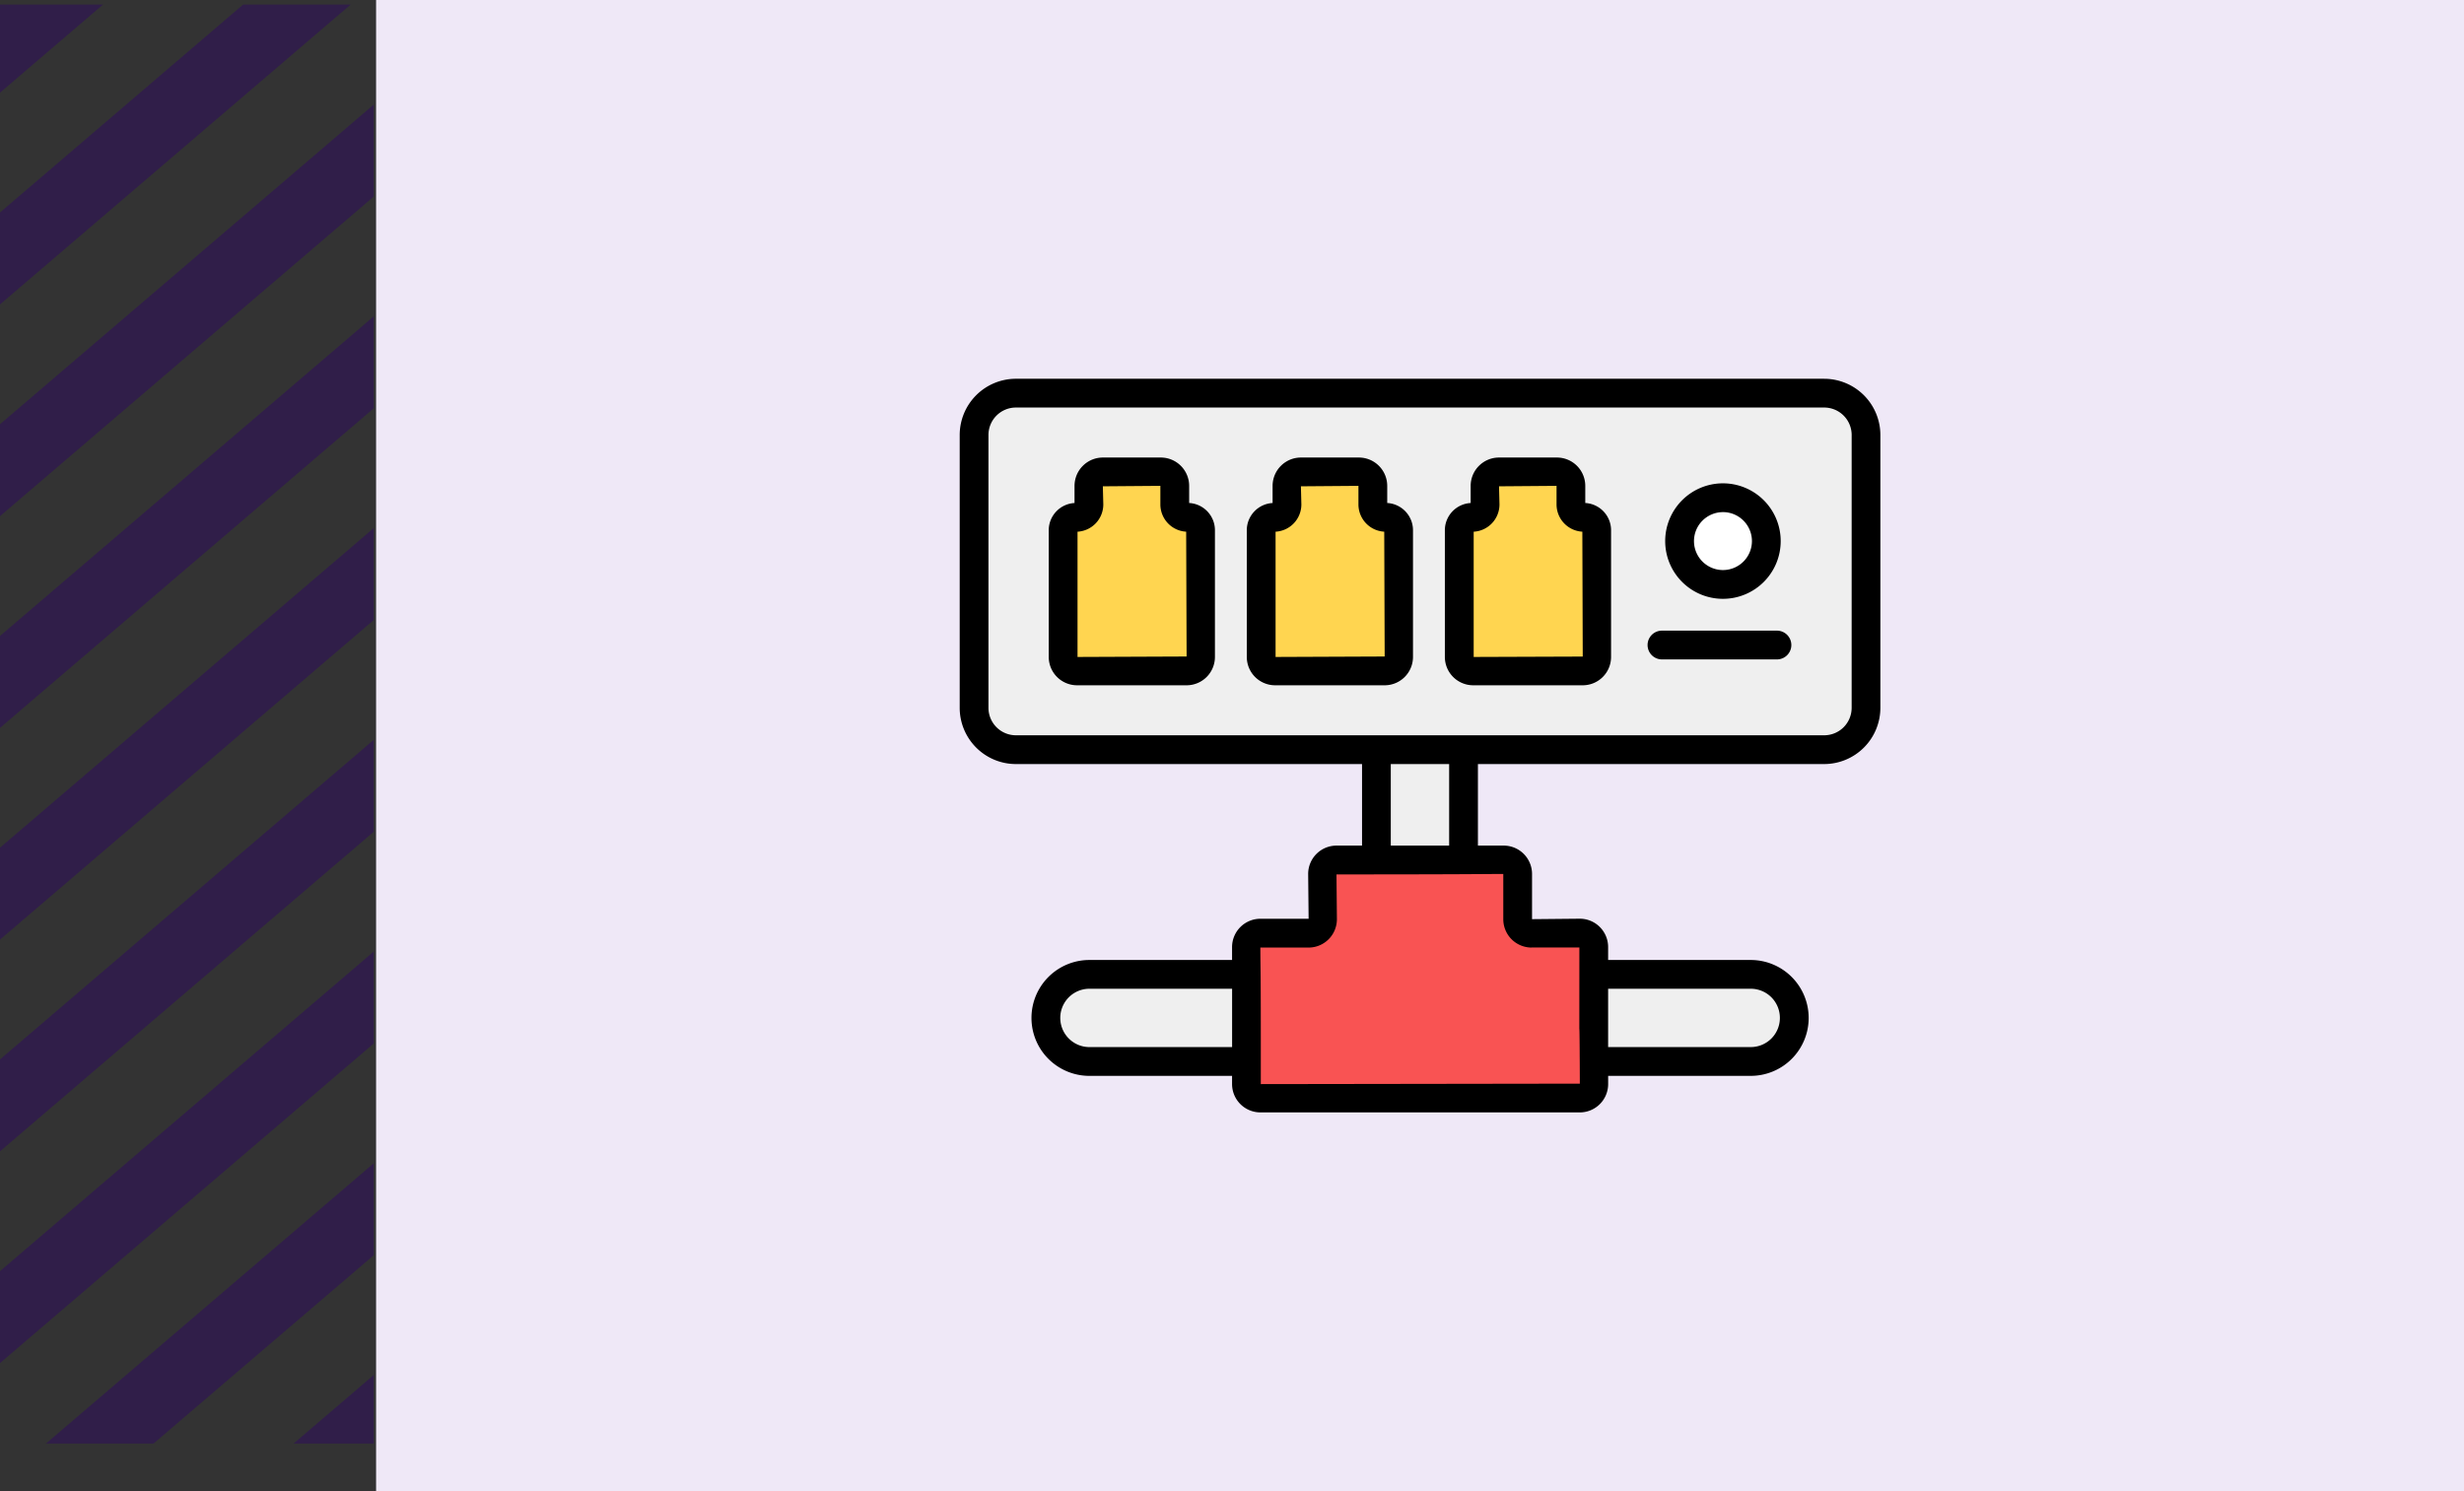 <svg xmlns="http://www.w3.org/2000/svg" xmlns:xlink="http://www.w3.org/1999/xlink" width="190" height="115" viewBox="0 0 190 115">
  <rect x="0" y="0" width="190" height="115" fill="#333333" stroke="none"/>
  <defs>
    <clipPath id="clip-path">
      <rect id="Rectángulo_401573" data-name="Rectángulo 401573" width="28.836" height="111" fill="none"/>
    </clipPath>
    <clipPath id="clip-path-2">
      <rect id="Rectángulo_401572" data-name="Rectángulo 401572" width="72.283" height="262.133" fill="none"/>
    </clipPath>
    <clipPath id="clip-path-3">
      <rect id="Rectángulo_403255" data-name="Rectángulo 403255" width="71" height="71" transform="translate(254.051 423)" fill="#fff" stroke="#707070" stroke-width="1"/>
    </clipPath>
  </defs>
  <g id="img1" transform="translate(-180.051 -401)">
    <g id="Grupo_1101503" data-name="Grupo 1101503" transform="translate(180.051 401.333)">
      <g id="Grupo_1099687" data-name="Grupo 1099687" clip-path="url(#clip-path)">
        <g id="Grupo_1099686" data-name="Grupo 1099686" transform="translate(-6.669 -55.037)" opacity="0.45" style="mix-blend-mode: multiply;isolation: isolate">
          <g id="Grupo_1099685" data-name="Grupo 1099685">
            <g id="Grupo_1099684" data-name="Grupo 1099684" clip-path="url(#clip-path-2)">
              <path id="Trazado_873516" data-name="Trazado 873516" d="M-.222,17.8,89.855-5.386,88.78.455-1.3,23.64Z" transform="matrix(0.898, -0.44, 0.44, 0.898, -7.635, 207.677)" fill="#2d0464"/>
              <path id="Trazado_873517" data-name="Trazado 873517" d="M-.222,17.8,89.855-5.386,88.78.455-1.3,23.64Z" transform="matrix(0.898, -0.44, 0.44, 0.898, -7.635, 191.348)" fill="#2d0464"/>
              <path id="Trazado_873518" data-name="Trazado 873518" d="M-.222,17.8,89.855-5.386,88.78.455-1.3,23.64Z" transform="matrix(0.898, -0.44, 0.44, 0.898, -7.635, 175.019)" fill="#2d0464"/>
              <path id="Trazado_873519" data-name="Trazado 873519" d="M-.222,17.8,89.855-5.386,88.78.455-1.3,23.64Z" transform="matrix(0.898, -0.44, 0.44, 0.898, -7.635, 158.69)" fill="#2d0464"/>
              <path id="Trazado_873520" data-name="Trazado 873520" d="M-.222,17.8,89.855-5.386,88.78.455-1.3,23.64Z" transform="matrix(0.898, -0.44, 0.44, 0.898, -7.635, 142.36)" fill="#2d0464"/>
              <path id="Trazado_873521" data-name="Trazado 873521" d="M-.222,17.8,89.855-5.386,88.78.455-1.3,23.64Z" transform="matrix(0.898, -0.44, 0.44, 0.898, -7.635, 126.031)" fill="#2d0464"/>
              <path id="Trazado_873522" data-name="Trazado 873522" d="M-.222,17.8,89.855-5.386,88.78.455-1.3,23.64Z" transform="matrix(0.898, -0.44, 0.44, 0.898, -7.635, 109.702)" fill="#2d0464"/>
              <path id="Trazado_873523" data-name="Trazado 873523" d="M-.222,17.8,89.855-5.386,88.78.455-1.3,23.64Z" transform="matrix(0.898, -0.44, 0.44, 0.898, -7.635, 93.373)" fill="#2d0464"/>
              <path id="Trazado_873524" data-name="Trazado 873524" d="M-.222,17.8,89.855-5.386,88.78.455-1.3,23.64Z" transform="matrix(0.898, -0.44, 0.44, 0.898, -7.635, 77.044)" fill="#2d0464"/>
              <path id="Trazado_873525" data-name="Trazado 873525" d="M-.222,17.8,89.855-5.386,88.78.455-1.3,23.64Z" transform="matrix(0.898, -0.44, 0.44, 0.898, -7.635, 60.715)" fill="#2d0464"/>
              <path id="Trazado_873526" data-name="Trazado 873526" d="M-.222,17.8,89.855-5.386,88.78.455-1.3,23.64Z" transform="translate(-7.635 44.385) rotate(-26.114)" fill="#2d0464"/>
            </g>
          </g>
        </g>
      </g>
      <rect id="Rectángulo_401574" data-name="Rectángulo 401574" width="161" height="115" transform="translate(29 -0.333)" fill="#efe8f7"/>
    </g>
    <g id="Enmascarar_grupo_1098767" data-name="Enmascarar grupo 1098767" clip-path="url(#clip-path-3)">
      <g id="concentrador-de-red" transform="translate(252.387 421.336)">
        <g id="Grupo_1103739" data-name="Grupo 1103739">
          <path id="Trazado_923646" data-name="Trazado 923646" d="M71.555,13.209V34.255a3.224,3.224,0,0,1-3.224,3.224H6a3.224,3.224,0,0,1-3.224-3.224V13.209A3.224,3.224,0,0,1,6,9.985H68.33A3.224,3.224,0,0,1,71.555,13.209Z" fill="#efefef"/>
          <g id="Grupo_1103737" data-name="Grupo 1103737">
            <path id="Trazado_923647" data-name="Trazado 923647" d="M20.239,20.556v9.774a1.075,1.075,0,0,1-1.075,1.075H10.717a1.075,1.075,0,0,1-1.075-1.075V20.556a.994.994,0,0,1,.994-.994h0a.994.994,0,0,0,.994-.994V17.133a1.075,1.075,0,0,1,1.075-1.075h4.471a1.075,1.075,0,0,1,1.075,1.075v1.435a.994.994,0,0,0,.994.994h0a.994.994,0,0,1,.994.994Z" fill="#ffd550"/>
            <path id="Trazado_923648" data-name="Trazado 923648" d="M35.512,20.556v9.774a1.075,1.075,0,0,1-1.075,1.075H25.99a1.075,1.075,0,0,1-1.075-1.075V20.556a.994.994,0,0,1,.994-.994h0a.994.994,0,0,0,.994-.994V17.133a1.075,1.075,0,0,1,1.075-1.075h4.471a1.075,1.075,0,0,1,1.075,1.075v1.435a.994.994,0,0,0,.994.994h0a.994.994,0,0,1,.994.994Z" fill="#ffd550"/>
            <path id="Trazado_923649" data-name="Trazado 923649" d="M50.784,20.556v9.774a1.075,1.075,0,0,1-1.075,1.075H41.262a1.075,1.075,0,0,1-1.075-1.075V20.556a.994.994,0,0,1,.994-.994.994.994,0,0,0,.994-.994V17.133a1.075,1.075,0,0,1,1.075-1.075h4.471A1.075,1.075,0,0,1,48.8,17.133v1.435a.994.994,0,0,0,.994.994.994.994,0,0,1,.994.994Z" fill="#ffd550"/>
          </g>
          <path id="Trazado_923650" data-name="Trazado 923650" d="M63.864,21.4a3.343,3.343,0,1,1-3.336-3.35,3.334,3.334,0,0,1,3.336,3.35Z" fill="#fff"/>
          <g id="Grupo_1103738" data-name="Grupo 1103738">
            <path id="Trazado_923651" data-name="Trazado 923651" d="M33.8,37.479h6.717V45.99H33.8Z" fill="#efefef"/>
            <path id="Trazado_923652" data-name="Trazado 923652" d="M11.672,54.809H23.784v6.717H11.672a3.357,3.357,0,0,1-3.353-3.353v-.01a3.357,3.357,0,0,1,3.353-3.353Z" fill="#efefef"/>
            <path id="Trazado_923653" data-name="Trazado 923653" d="M66.02,58.162v.01a3.357,3.357,0,0,1-3.353,3.353H50.555V54.809H62.667a3.357,3.357,0,0,1,3.353,3.353Z" fill="#efefef"/>
          </g>
          <path id="Trazado_923654" data-name="Trazado 923654" d="M50.56,52.7V63.269a1.075,1.075,0,0,1-1.075,1.075H24.853a1.075,1.075,0,0,1-1.075-1.075V52.7a1.075,1.075,0,0,1,1.075-1.075h3.718a1.075,1.075,0,0,0,1.075-1.075V47.062a1.075,1.075,0,0,1,1.075-1.075h12.9a1.075,1.075,0,0,1,1.075,1.075v3.493a1.075,1.075,0,0,0,1.075,1.075h3.718A1.075,1.075,0,0,1,50.56,52.7Z" fill="#f95353"/>
        </g>
        <path id="Trazado_923655" data-name="Trazado 923655" d="M68.331,8.875H6a4.338,4.338,0,0,0-4.333,4.333V34.255A4.338,4.338,0,0,0,6,38.589H32.691v6.289h-1.97a2.186,2.186,0,0,0-2.184,2.184l.035,3.458H24.853A2.186,2.186,0,0,0,22.669,52.7v1h-11a4.468,4.468,0,0,0,0,8.936h11v.634a2.186,2.186,0,0,0,2.184,2.184H49.485a2.186,2.186,0,0,0,2.184-2.184v-.634h11a4.468,4.468,0,0,0,4.462-4.462v-.011A4.468,4.468,0,0,0,62.667,53.7h-11v-1a2.186,2.186,0,0,0-2.184-2.184l-3.683.035V47.062a2.186,2.186,0,0,0-2.184-2.184H41.627V38.589h26.7a4.338,4.338,0,0,0,4.333-4.333V13.209a4.338,4.338,0,0,0-4.334-4.333ZM11.672,60.417a2.249,2.249,0,0,1,0-4.5h11v4.5Zm50.995-4.5a2.246,2.246,0,0,1,2.244,2.244v.011a2.246,2.246,0,0,1-2.244,2.244h-11v-4.5Zm-16.9-3.18h3.683c-.011,20.226-.008-2.385.035,10.5l-24.6.035c.006-10.074-.027-8.291-.035-10.53h3.719a2.186,2.186,0,0,0,2.184-2.184L30.721,47.1c9.871,0,10.648-.029,12.862-.035v3.493a2.186,2.186,0,0,0,2.184,2.184Zm-6.359-7.861h-4.5V38.589h4.5ZM70.445,34.255a2.117,2.117,0,0,1-2.115,2.115H6a2.117,2.117,0,0,1-2.115-2.115V13.209A2.117,2.117,0,0,1,6,11.094H68.331a2.117,2.117,0,0,1,2.115,2.115Z"/>
        <path id="Trazado_923656" data-name="Trazado 923656" d="M19.36,18.456V17.134a2.186,2.186,0,0,0-2.184-2.184H12.705a2.186,2.186,0,0,0-2.184,2.184v1.323a2.105,2.105,0,0,0-1.988,2.1V30.33a2.186,2.186,0,0,0,2.184,2.184h8.447a2.186,2.186,0,0,0,2.184-2.184V20.556a2.105,2.105,0,0,0-1.988-2.1ZM10.752,30.33V20.669a2.106,2.106,0,0,0,1.988-2.1l-.035-1.4,4.436-.035v1.434a2.106,2.106,0,0,0,1.989,2.1l.034,9.627Z"/>
        <path id="Trazado_923657" data-name="Trazado 923657" d="M34.633,18.456V17.134a2.186,2.186,0,0,0-2.184-2.184H27.978a2.186,2.186,0,0,0-2.184,2.184v1.323a2.105,2.105,0,0,0-1.989,2.1V30.33a2.186,2.186,0,0,0,2.184,2.184h8.447a2.186,2.186,0,0,0,2.184-2.184V20.556a2.105,2.105,0,0,0-1.988-2.1ZM26.024,30.33V20.669a2.106,2.106,0,0,0,1.989-2.1l-.035-1.4,4.436-.035v1.434a2.106,2.106,0,0,0,1.989,2.1l.034,9.627Z"/>
        <path id="Trazado_923658" data-name="Trazado 923658" d="M49.905,18.456V17.134a2.186,2.186,0,0,0-2.184-2.184H43.251a2.186,2.186,0,0,0-2.184,2.184v1.323a2.105,2.105,0,0,0-1.989,2.1V30.33a2.186,2.186,0,0,0,2.184,2.184H49.71a2.186,2.186,0,0,0,2.184-2.184V20.556a2.105,2.105,0,0,0-1.989-2.1ZM41.3,30.33V20.669a2.106,2.106,0,0,0,1.989-2.1l-.035-1.4,4.436-.035v1.434a2.106,2.106,0,0,0,1.989,2.1L49.71,30.3Z"/>
        <path id="Trazado_923659" data-name="Trazado 923659" d="M60.528,25.846A4.453,4.453,0,1,0,56.068,21.4,4.451,4.451,0,0,0,60.528,25.846Zm0-6.687a2.234,2.234,0,1,1-2.24,2.24A2.236,2.236,0,0,1,60.528,19.16Z"/>
        <path id="Trazado_923660" data-name="Trazado 923660" d="M64.686,28.3H55.819a1.109,1.109,0,0,0,0,2.219h8.866a1.109,1.109,0,0,0,0-2.219Z"/>
      </g>
    </g>
  </g>
</svg>
